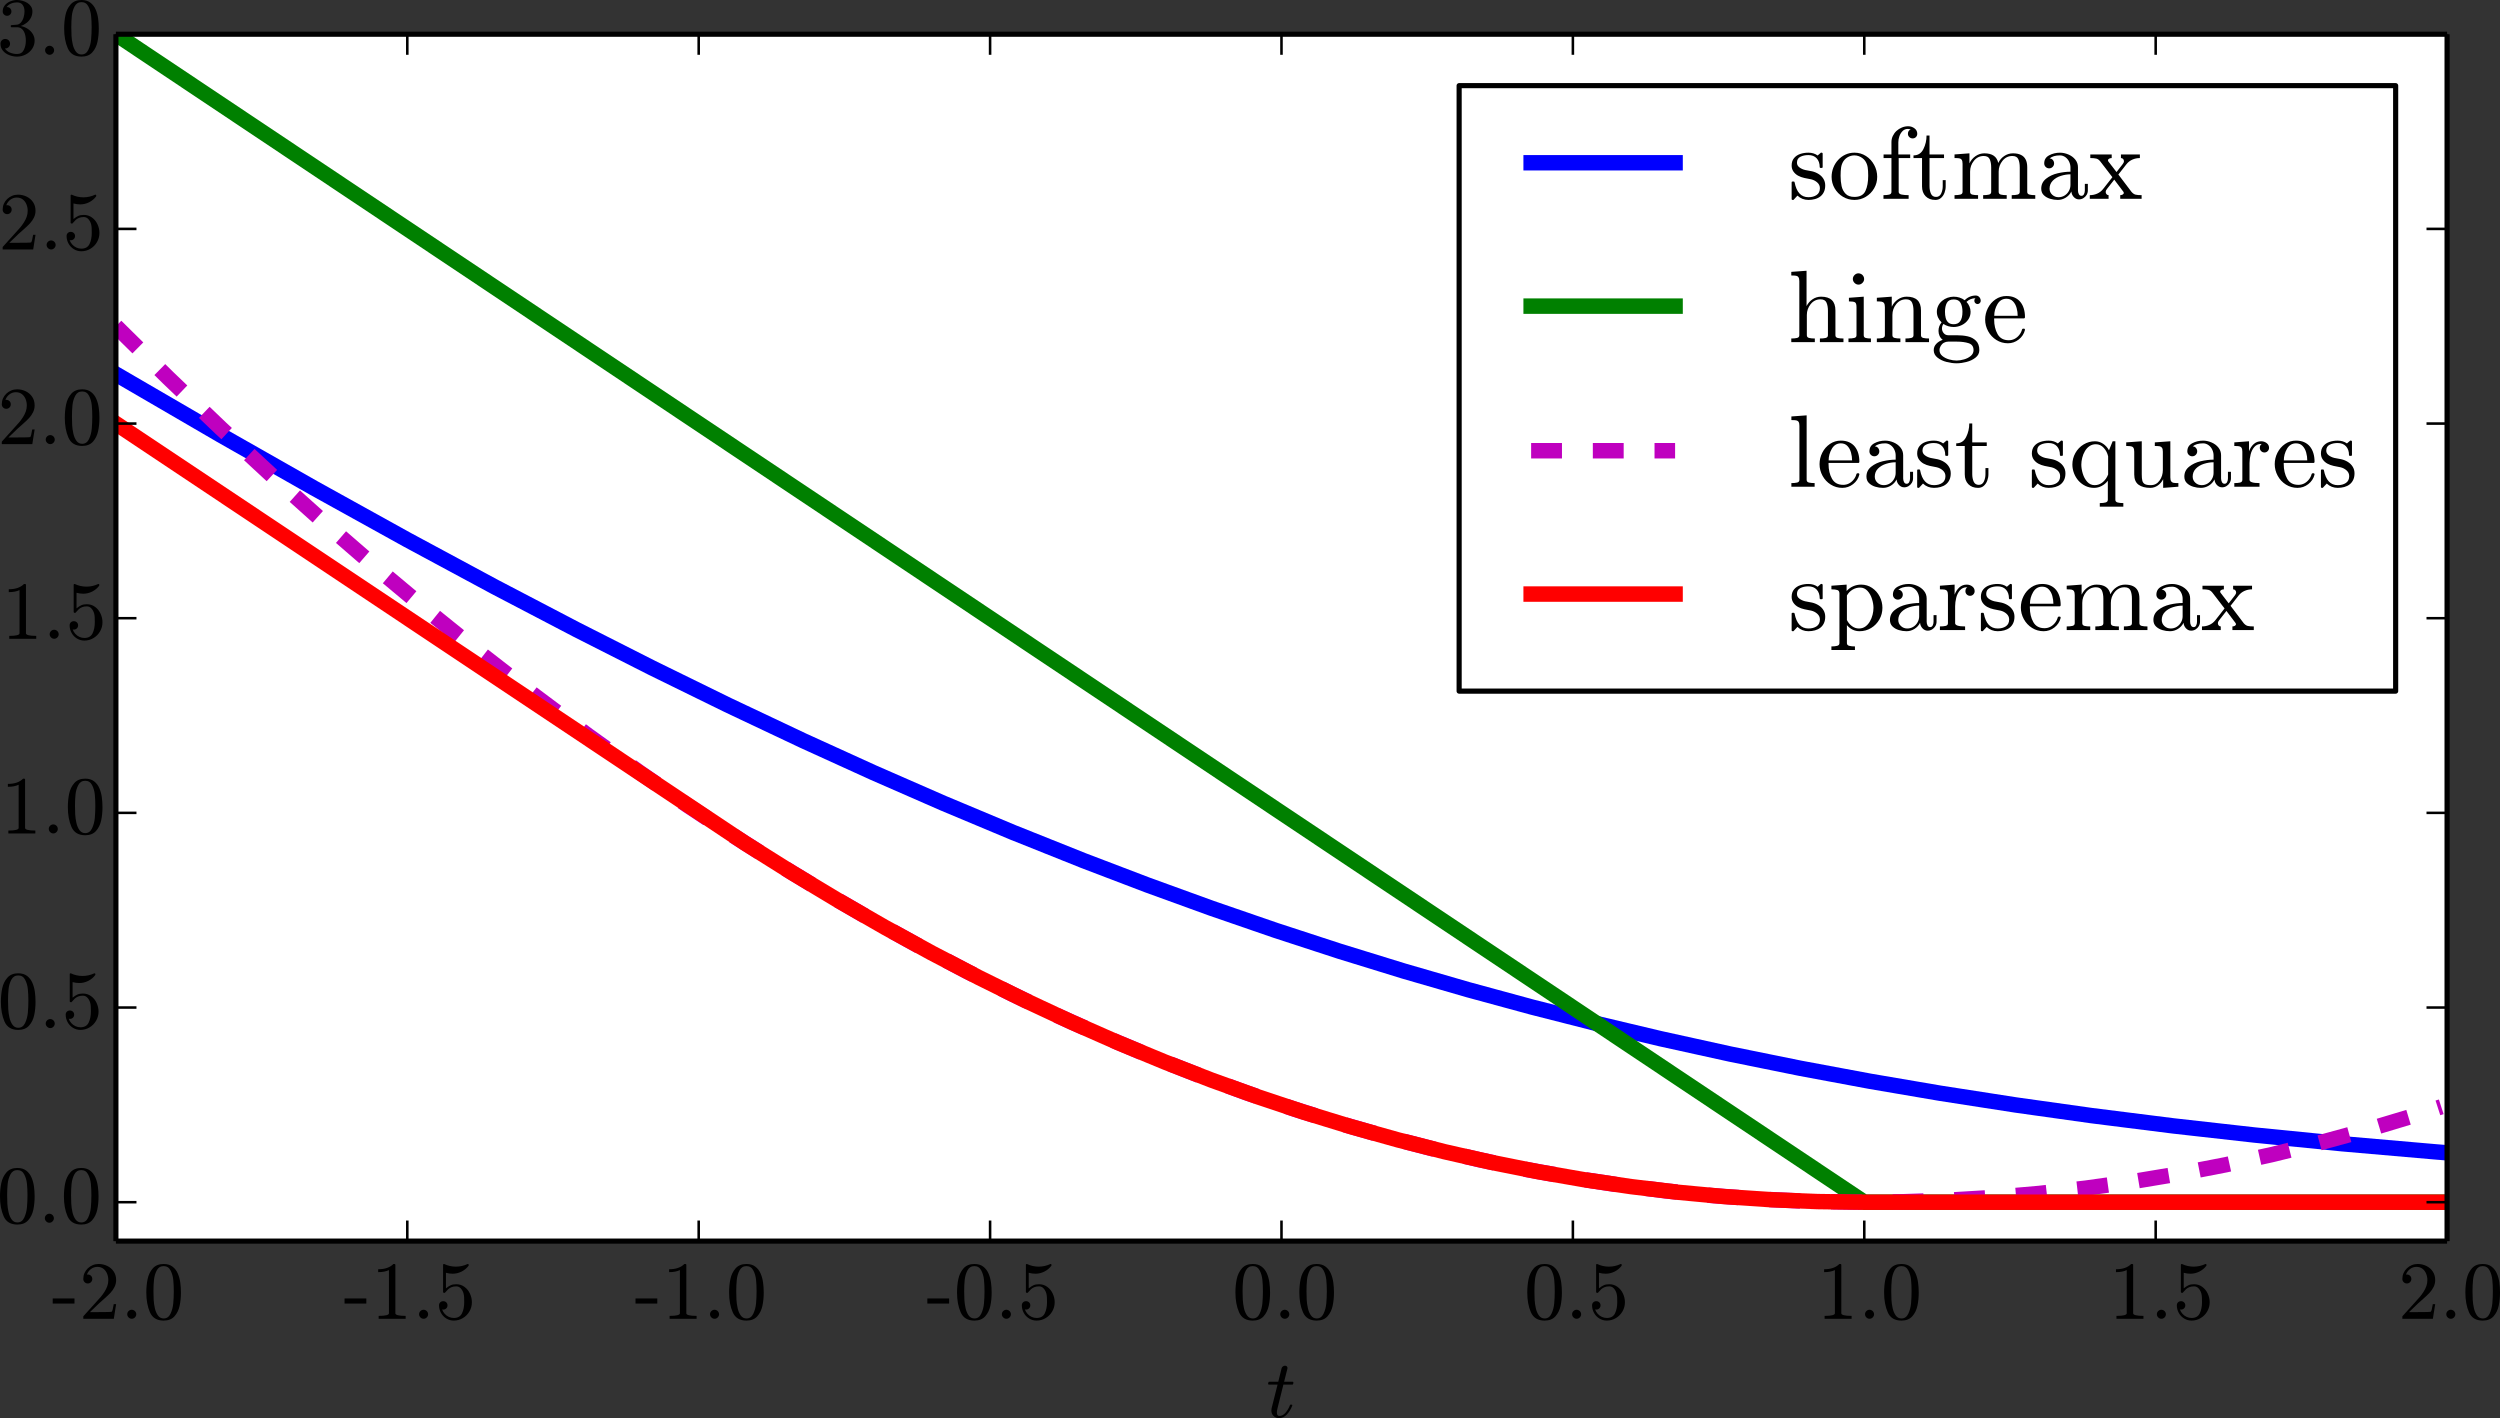 <?xml version="1.0" encoding="UTF-8" standalone="no"?>
<!-- Created with matplotlib (http://matplotlib.org/) -->

<svg
   xmlns:dc="http://purl.org/dc/elements/1.1/"
   xmlns:cc="http://creativecommons.org/ns#"
   xmlns:rdf="http://www.w3.org/1999/02/22-rdf-syntax-ns#"
   xmlns:svg="http://www.w3.org/2000/svg"
   xmlns="http://www.w3.org/2000/svg"
   xmlns:xlink="http://www.w3.org/1999/xlink"
   xmlns:sodipodi="http://sodipodi.sourceforge.net/DTD/sodipodi-0.dtd"
   xmlns:inkscape="http://www.inkscape.org/namespaces/inkscape"
   height="344.75"
   version="1.1"
   viewBox="0 0 486.208 275.8"
   width="607.761"
   id="svg2"
   inkscape:version="0.48.4 r9939"
   sodipodi:docname="sparsemax_loss_binary_plot3.svg">
  <rect x="0" y="0" width="486.208" height="275.8" fill="#333333" stroke="none"/>
  <sodipodi:namedview
     pagecolor="#ffffff"
     bordercolor="#666666"
     borderopacity="1"
     objecttolerance="10"
     gridtolerance="10"
     guidetolerance="10"
     inkscape:pageopacity="0"
     inkscape:pageshadow="2"
     inkscape:window-width="1301"
     inkscape:window-height="744"
     id="namedview534"
     showgrid="false"
     fit-margin-top="0"
     fit-margin-left="0"
     fit-margin-right="0"
     fit-margin-bottom="0"
     inkscape:zoom="1.1294369"
     inkscape:cx="314.32201"
     inkscape:cy="176.85296"
     inkscape:window-x="65"
     inkscape:window-y="24"
     inkscape:window-maximized="1"
     inkscape:current-layer="svg2" />
  <defs
     id="defs4"
     style="stroke-linecap:butt;stroke-linejoin:round">
    <style
       type="text/css"
       id="style6">
*{stroke-linecap:butt;stroke-linejoin:round;}
  </style>
  </defs>
  <g
     style="stroke-linecap:butt;stroke-linejoin:round"
     id="axes_1"
     transform="translate(-50.585,-22.682)">
    <g
       style="stroke-linecap:butt;stroke-linejoin:round"
       id="patch_2">
      <path
         inkscape:connector-curvature="0"
         id="path14"
         style="fill:#ffffff;stroke-linecap:butt;stroke-linejoin:round"
         d="m 73.125,264.06 453.375,0 0,-234.72 -453.375,0 z" />
    </g>
    <g
       style="stroke-linecap:butt;stroke-linejoin:round"
       id="line2d_1">
      <path
         inkscape:connector-curvature="0"
         id="path17"
         style="fill:none;stroke:#0000ff;stroke-width:3;stroke-linecap:square;stroke-linejoin:round"
         d="m 73.125,95.446 20.402,11.869 18.135,10.305 18.135,10.044 17.001,9.154 15.869,8.294 14.734,7.466 14.735,7.224 14.735,6.967 13.601,6.19 13.601,5.949 13.601,5.698 13.602,5.439 12.467,4.754 12.468,4.528 12.468,4.299 12.468,4.071 12.468,3.843 12.468,3.615 12.467,3.393 12.468,3.174 12.468,2.961 13.601,2.996 13.601,2.759 13.602,2.534 13.601,2.321 14.735,2.288 14.734,2.068 15.868,1.998 15.869,1.782 17.001,1.689 18.135,1.578 1.134,0.091 0,0"
         clip-path="url(#p8542abe380)" />
    </g>
    <g
       style="stroke-linecap:butt;stroke-linejoin:round"
       id="line2d_2">
      <path
         inkscape:connector-curvature="0"
         id="path20"
         style="fill:none;stroke:#008000;stroke-width:3;stroke-linecap:square;stroke-linejoin:round"
         d="m 73.125,29.34 340.031,227.148 112.211,0 0,0"
         clip-path="url(#p8542abe380)" />
    </g>
    <g
       style="stroke-linecap:butt;stroke-linejoin:round"
       id="line2d_3">
      <path
         inkscape:connector-curvature="0"
         id="path23"
         style="fill:none;stroke:#bf00bf;stroke-width:3;stroke-linecap:butt;stroke-linejoin:round;stroke-dasharray:6, 6;stroke-dashoffset:0"
         d="m 73.125,86.127 10.201,10.068 10.201,9.762 10.201,9.455 10.201,9.149 10.201,8.841 10.201,8.535 10.201,8.229 10.201,7.922 10.2,7.615 10.201,7.308 9.068,6.239 9.067,5.997 9.068,5.755 9.067,5.512 9.068,5.269 9.067,5.028 9.068,4.785 9.067,4.543 9.068,4.301 9.067,4.058 9.068,3.816 9.067,3.574 9.068,3.332 9.067,3.089 9.068,2.847 9.067,2.605 9.068,2.362 9.067,2.12 9.068,1.878 9.067,1.635 9.068,1.393 9.067,1.151 9.068,0.909 9.067,0.666 9.068,0.424 9.067,0.182 9.068,-0.061 9.067,-0.303 9.068,-0.545 9.067,-0.787 9.068,-1.03 9.067,-1.272 9.068,-1.514 9.067,-1.757 9.068,-1.999 9.067,-2.241 9.068,-2.484 9.067,-2.725 5.668,-1.827 0,0"
         clip-path="url(#p8542abe380)" />
    </g>
    <g
       style="stroke-linecap:butt;stroke-linejoin:round"
       id="line2d_4">
      <path
         inkscape:connector-curvature="0"
         id="path26"
         style="fill:none;stroke:#ff0000;stroke-width:3;stroke-linecap:square;stroke-linejoin:round"
         d="m 73.125,105.056 122.411,81.652 9.068,5.694 9.067,5.452 9.068,5.209 9.067,4.967 9.068,4.725 9.067,4.482 9.068,4.24 9.067,3.998 9.068,3.756 9.067,3.513 9.068,3.271 9.067,3.028 9.068,2.787 9.067,2.544 9.068,2.302 9.067,2.059 9.068,1.817 9.067,1.575 9.068,1.333 9.067,1.09 9.068,0.848 9.067,0.606 9.068,0.363 9.067,0.121 112.211,0 0,0"
         clip-path="url(#p8542abe380)" />
    </g>
    <g
       style="stroke-linecap:butt;stroke-linejoin:round"
       id="matplotlib.axis_1">
      <g
         style="stroke-linecap:butt;stroke-linejoin:round"
         id="xtick_1">
        <g
           style="stroke-linecap:butt;stroke-linejoin:round"
           id="line2d_5">
          <defs
             id="defs31">
            <path
               inkscape:connector-curvature="0"
               style="stroke:#000000;stroke-width:0.5;stroke-linecap:butt;stroke-linejoin:round"
               id="m93b0483c22"
               d="M 0,0 0,-4" />
          </defs>
          <g
             style="stroke-linecap:butt;stroke-linejoin:round"
             id="g34">
            <use
               height="293"
               width="585"
               id="use36"
               y="264.06"
               xlink:href="#m93b0483c22"
               x="73.125"
               style="stroke:#000000;stroke-width:0.5;stroke-linecap:butt;stroke-linejoin:round" />
          </g>
        </g>
        <g
           style="stroke-linecap:butt;stroke-linejoin:round"
           id="line2d_6">
          <defs
             id="defs39">
            <path
               inkscape:connector-curvature="0"
               style="stroke:#000000;stroke-width:0.5;stroke-linecap:butt;stroke-linejoin:round"
               id="m741efc42ff"
               d="M 0,0 0,4" />
          </defs>
          <g
             style="stroke-linecap:butt;stroke-linejoin:round"
             id="g42">
            <use
               height="293"
               width="585"
               id="use44"
               y="29.34"
               xlink:href="#m741efc42ff"
               x="73.125"
               style="stroke:#000000;stroke-width:0.5;stroke-linecap:butt;stroke-linejoin:round" />
          </g>
        </g>
        <g
           style="stroke-linecap:butt;stroke-linejoin:round"
           id="text_1">
          <!-- -2.0 -->
          <defs
             id="defs47">
            <path
               style="stroke-linecap:butt;stroke-linejoin:round"
               inkscape:connector-curvature="0"
               id="Cmr10-32"
               d="m 4.984,0 0,2.688 q 0,0.25 0.188,0.531 L 20.703,20.406 q 3.516,3.813 5.703,6.391 2.203,2.594 4.344,5.969 2.156,3.375 3.406,6.859 1.25,3.484 1.25,7.391 0,4.109 -1.516,7.844 -1.516,3.734 -4.516,5.984 -3,2.25 -7.25,2.25 -4.344,0 -7.812,-2.625 -3.469,-2.609 -4.891,-6.75 0.391,0.094 1.078,0.094 2.25,0 3.828,-1.516 1.594,-1.516 1.594,-3.906 0,-2.297 -1.594,-3.891 Q 12.75,42.922 10.5,42.922 q -2.344,0 -3.938,1.625 -1.578,1.641 -1.578,3.844 0,3.766 1.406,7.047 1.422,3.297 4.078,5.859 2.672,2.578 6.016,3.938 3.344,1.375 7.094,1.375 5.719,0 10.641,-2.422 4.937,-2.422 7.812,-6.844 2.891,-4.406 2.891,-10.328 0,-4.344 -1.906,-8.25 -1.906,-3.906 -4.891,-7.109 -2.969,-3.187 -7.609,-7.25 Q 25.875,20.359 24.422,19 L 13.094,8.109 l 9.609,0 q 7.078,0 11.844,0.109 4.766,0.125 5.047,0.375 Q 40.766,9.859 42,17.828 l 2.922,0 L 42.094,0 z" />
            <path
               style="stroke-linecap:butt;stroke-linejoin:round"
               inkscape:connector-curvature="0"
               id="Cmr10-30"
               d="m 25,-2.203 q -12.25,0 -16.672,10.078 -4.422,10.094 -4.422,24.016 0,8.688 1.578,16.344 Q 7.078,55.906 11.781,61.25 16.5,66.609 25,66.609 q 6.594,0 10.781,-3.234 4.203,-3.219 6.406,-8.328 2.203,-5.094 3,-10.938 Q 46,38.281 46,31.891 46,23.297 44.406,15.797 42.828,8.297 38.188,3.047 33.547,-2.203 25,-2.203 m 0,2.594 q 5.562,0 8.297,5.703 2.734,5.719 3.375,12.656 0.641,6.938 0.641,14.75 0,7.516 -0.641,13.859 -0.641,6.359 -3.359,11.5 -2.703,5.156 -8.312,5.156 -5.656,0 -8.391,-5.188 -2.734,-5.172 -3.375,-11.5 -0.641,-6.312 -0.641,-13.828 0,-5.562 0.266,-10.5 0.281,-4.938 1.453,-10.188 1.172,-5.25 3.781,-8.844 Q 20.703,0.391 25,0.391" />
            <path
               style="stroke-linecap:butt;stroke-linejoin:round"
               inkscape:connector-curvature="0"
               id="Cmr10-2d"
               d="m 1.125,18.5 0,6.203 26.469,0 0,-6.203 z" />
            <path
               style="stroke-linecap:butt;stroke-linejoin:round"
               inkscape:connector-curvature="0"
               id="Cmr10-2e"
               d="m 8.406,5.516 q 0,2.25 1.656,3.859 1.656,1.609 3.859,1.609 1.359,0 2.672,-0.734 1.328,-0.734 2.062,-2.047 0.734,-1.312 0.734,-2.688 0,-2.188 -1.625,-3.859 Q 16.156,0 13.922,0 11.719,0 10.062,1.656 8.406,3.328 8.406,5.516" />
          </defs>
          <g
             style="stroke-linecap:butt;stroke-linejoin:round"
             id="g53"
             transform="matrix(0.16,0,0,-0.16,60.656,279.163)">
            <use
               height="293"
               width="585"
               y="0"
               x="0"
               style="stroke-linecap:butt;stroke-linejoin:round"
               id="use55"
               xlink:href="#Cmr10-2d" />
            <use
               height="293"
               width="585"
               y="0"
               style="stroke-linecap:butt;stroke-linejoin:round"
               id="use57"
               xlink:href="#Cmr10-32"
               x="33.301" />
            <use
               height="293"
               width="585"
               y="0"
               style="stroke-linecap:butt;stroke-linejoin:round"
               id="use59"
               xlink:href="#Cmr10-2e"
               x="83.301" />
            <use
               height="293"
               width="585"
               y="0"
               style="stroke-linecap:butt;stroke-linejoin:round"
               id="use61"
               xlink:href="#Cmr10-30"
               x="110.986" />
          </g>
        </g>
      </g>
      <g
         style="stroke-linecap:butt;stroke-linejoin:round"
         id="xtick_2">
        <g
           style="stroke-linecap:butt;stroke-linejoin:round"
           id="line2d_7">
          <g
             style="stroke-linecap:butt;stroke-linejoin:round"
             id="g65">
            <use
               height="293"
               width="585"
               id="use67"
               y="264.06"
               xlink:href="#m93b0483c22"
               x="129.797"
               style="stroke:#000000;stroke-width:0.5;stroke-linecap:butt;stroke-linejoin:round" />
          </g>
        </g>
        <g
           style="stroke-linecap:butt;stroke-linejoin:round"
           id="line2d_8">
          <g
             style="stroke-linecap:butt;stroke-linejoin:round"
             id="g70">
            <use
               height="293"
               width="585"
               id="use72"
               y="29.34"
               xlink:href="#m741efc42ff"
               x="129.797"
               style="stroke:#000000;stroke-width:0.5;stroke-linecap:butt;stroke-linejoin:round" />
          </g>
        </g>
        <g
           style="stroke-linecap:butt;stroke-linejoin:round"
           id="text_2">
          <!-- -1.5 -->
          <defs
             id="defs75">
            <path
               style="stroke-linecap:butt;stroke-linejoin:round"
               inkscape:connector-curvature="0"
               id="Cmr10-31"
               d="m 9.281,0 0,3.516 q 12.5,0 12.5,3.172 l 0,52.5 q -5.172,-2.5 -13.094,-2.5 l 0,3.516 q 12.266,0 18.516,6.406 l 1.406,0 q 0.344,0 0.656,-0.281 0.328,-0.266 0.328,-0.609 l 0,-59.031 q 0,-3.172 12.5,-3.172 L 42.094,0 z" />
            <path
               style="stroke-linecap:butt;stroke-linejoin:round"
               inkscape:connector-curvature="0"
               id="Cmr10-35"
               d="m 8.688,11.375 q 1.031,-2.922 3.156,-5.328 2.125,-2.391 5.031,-3.734 2.906,-1.328 6.031,-1.328 7.219,0 9.953,5.609 2.734,5.609 2.734,13.625 0,3.469 -0.125,5.828 -0.109,2.375 -0.656,4.562 -0.922,3.516 -3.25,6.156 -2.312,2.641 -5.688,2.641 -3.359,0 -5.781,-1.031 -2.422,-1.016 -3.938,-2.391 -1.5,-1.359 -2.672,-2.875 Q 12.312,31.594 12.016,31.5 l -1.125,0 q -0.25,0 -0.625,0.312 -0.359,0.312 -0.359,0.609 l 0,33.406 q 0,0.234 0.313,0.5 0.328,0.281 0.672,0.281 l 0.297,0 q 6.734,-3.234 14.297,-3.234 7.422,0 14.312,3.234 l 0.297,0 q 0.344,0 0.625,-0.25 0.297,-0.25 0.297,-0.531 l 0,-0.938 q 0,-0.484 -0.188,-0.484 -3.422,-4.547 -8.578,-7.094 -5.156,-2.531 -10.672,-2.531 -4,0 -8.203,1.125 l 0,-18.891 q 3.328,2.688 5.938,3.828 Q 21.922,42 25.984,42 q 5.516,0 9.875,-3.188 4.375,-3.172 6.719,-8.281 2.344,-5.094 2.344,-10.406 0,-6.016 -2.953,-11.141 -2.953,-5.125 -8.031,-8.156 -5.078,-3.031 -11.031,-3.031 -4.937,0 -9.062,2.531 Q 9.719,2.875 7.344,7.172 4.984,11.469 4.984,16.312 q 0,2.25 1.453,3.656 1.469,1.422 3.672,1.422 2.203,0 3.688,-1.453 1.484,-1.438 1.484,-3.625 0,-2.156 -1.484,-3.641 -1.484,-1.484 -3.688,-1.484 -0.344,0 -0.781,0.062 -0.438,0.078 -0.641,0.125" />
          </defs>
          <g
             style="stroke-linecap:butt;stroke-linejoin:round"
             id="g79"
             transform="matrix(0.16,0,0,-0.16,117.414,279.163)">
            <use
               height="293"
               width="585"
               y="0"
               x="0"
               style="stroke-linecap:butt;stroke-linejoin:round"
               id="use81"
               xlink:href="#Cmr10-2d" />
            <use
               height="293"
               width="585"
               y="0"
               style="stroke-linecap:butt;stroke-linejoin:round"
               id="use83"
               xlink:href="#Cmr10-31"
               x="33.301" />
            <use
               height="293"
               width="585"
               y="0"
               style="stroke-linecap:butt;stroke-linejoin:round"
               id="use85"
               xlink:href="#Cmr10-2e"
               x="83.301" />
            <use
               height="293"
               width="585"
               y="0"
               style="stroke-linecap:butt;stroke-linejoin:round"
               id="use87"
               xlink:href="#Cmr10-35"
               x="110.986" />
          </g>
        </g>
      </g>
      <g
         style="stroke-linecap:butt;stroke-linejoin:round"
         id="xtick_3">
        <g
           style="stroke-linecap:butt;stroke-linejoin:round"
           id="line2d_9">
          <g
             style="stroke-linecap:butt;stroke-linejoin:round"
             id="g91">
            <use
               height="293"
               width="585"
               id="use93"
               y="264.06"
               xlink:href="#m93b0483c22"
               x="186.469"
               style="stroke:#000000;stroke-width:0.5;stroke-linecap:butt;stroke-linejoin:round" />
          </g>
        </g>
        <g
           style="stroke-linecap:butt;stroke-linejoin:round"
           id="line2d_10">
          <g
             style="stroke-linecap:butt;stroke-linejoin:round"
             id="g96">
            <use
               height="293"
               width="585"
               id="use98"
               y="29.34"
               xlink:href="#m741efc42ff"
               x="186.469"
               style="stroke:#000000;stroke-width:0.5;stroke-linecap:butt;stroke-linejoin:round" />
          </g>
        </g>
        <g
           style="stroke-linecap:butt;stroke-linejoin:round"
           id="text_3">
          <!-- -1.0 -->
          <g
             style="stroke-linecap:butt;stroke-linejoin:round"
             id="g101"
             transform="matrix(0.16,0,0,-0.16,174,279.163)">
            <use
               height="293"
               width="585"
               y="0"
               x="0"
               style="stroke-linecap:butt;stroke-linejoin:round"
               id="use103"
               xlink:href="#Cmr10-2d" />
            <use
               height="293"
               width="585"
               y="0"
               style="stroke-linecap:butt;stroke-linejoin:round"
               id="use105"
               xlink:href="#Cmr10-31"
               x="33.301" />
            <use
               height="293"
               width="585"
               y="0"
               style="stroke-linecap:butt;stroke-linejoin:round"
               id="use107"
               xlink:href="#Cmr10-2e"
               x="83.301" />
            <use
               height="293"
               width="585"
               y="0"
               style="stroke-linecap:butt;stroke-linejoin:round"
               id="use109"
               xlink:href="#Cmr10-30"
               x="110.986" />
          </g>
        </g>
      </g>
      <g
         style="stroke-linecap:butt;stroke-linejoin:round"
         id="xtick_4">
        <g
           style="stroke-linecap:butt;stroke-linejoin:round"
           id="line2d_11">
          <g
             style="stroke-linecap:butt;stroke-linejoin:round"
             id="g113">
            <use
               height="293"
               width="585"
               id="use115"
               y="264.06"
               xlink:href="#m93b0483c22"
               x="243.141"
               style="stroke:#000000;stroke-width:0.5;stroke-linecap:butt;stroke-linejoin:round" />
          </g>
        </g>
        <g
           style="stroke-linecap:butt;stroke-linejoin:round"
           id="line2d_12">
          <g
             style="stroke-linecap:butt;stroke-linejoin:round"
             id="g118">
            <use
               height="293"
               width="585"
               id="use120"
               y="29.34"
               xlink:href="#m741efc42ff"
               x="243.141"
               style="stroke:#000000;stroke-width:0.5;stroke-linecap:butt;stroke-linejoin:round" />
          </g>
        </g>
        <g
           style="stroke-linecap:butt;stroke-linejoin:round"
           id="text_4">
          <!-- -0.5 -->
          <g
             style="stroke-linecap:butt;stroke-linejoin:round"
             id="g123"
             transform="matrix(0.16,0,0,-0.16,230.758,279.163)">
            <use
               height="293"
               width="585"
               y="0"
               x="0"
               style="stroke-linecap:butt;stroke-linejoin:round"
               id="use125"
               xlink:href="#Cmr10-2d" />
            <use
               height="293"
               width="585"
               y="0"
               style="stroke-linecap:butt;stroke-linejoin:round"
               id="use127"
               xlink:href="#Cmr10-30"
               x="33.301" />
            <use
               height="293"
               width="585"
               y="0"
               style="stroke-linecap:butt;stroke-linejoin:round"
               id="use129"
               xlink:href="#Cmr10-2e"
               x="83.301" />
            <use
               height="293"
               width="585"
               y="0"
               style="stroke-linecap:butt;stroke-linejoin:round"
               id="use131"
               xlink:href="#Cmr10-35"
               x="110.986" />
          </g>
        </g>
      </g>
      <g
         style="stroke-linecap:butt;stroke-linejoin:round"
         id="xtick_5">
        <g
           style="stroke-linecap:butt;stroke-linejoin:round"
           id="line2d_13">
          <g
             style="stroke-linecap:butt;stroke-linejoin:round"
             id="g135">
            <use
               height="293"
               width="585"
               id="use137"
               y="264.06"
               xlink:href="#m93b0483c22"
               x="299.812"
               style="stroke:#000000;stroke-width:0.5;stroke-linecap:butt;stroke-linejoin:round" />
          </g>
        </g>
        <g
           style="stroke-linecap:butt;stroke-linejoin:round"
           id="line2d_14">
          <g
             style="stroke-linecap:butt;stroke-linejoin:round"
             id="g140">
            <use
               height="293"
               width="585"
               id="use142"
               y="29.34"
               xlink:href="#m741efc42ff"
               x="299.812"
               style="stroke:#000000;stroke-width:0.5;stroke-linecap:butt;stroke-linejoin:round" />
          </g>
        </g>
        <g
           style="stroke-linecap:butt;stroke-linejoin:round"
           id="text_5">
          <!-- 0.0 -->
          <g
             style="stroke-linecap:butt;stroke-linejoin:round"
             id="g145"
             transform="matrix(0.16,0,0,-0.16,290.23,279.163)">
            <use
               height="293"
               width="585"
               y="0"
               x="0"
               style="stroke-linecap:butt;stroke-linejoin:round"
               id="use147"
               xlink:href="#Cmr10-30" />
            <use
               height="293"
               width="585"
               y="0"
               style="stroke-linecap:butt;stroke-linejoin:round"
               id="use149"
               xlink:href="#Cmr10-2e"
               x="50" />
            <use
               height="293"
               width="585"
               y="0"
               style="stroke-linecap:butt;stroke-linejoin:round"
               id="use151"
               xlink:href="#Cmr10-30"
               x="77.686" />
          </g>
        </g>
      </g>
      <g
         style="stroke-linecap:butt;stroke-linejoin:round"
         id="xtick_6">
        <g
           style="stroke-linecap:butt;stroke-linejoin:round"
           id="line2d_15">
          <g
             style="stroke-linecap:butt;stroke-linejoin:round"
             id="g155">
            <use
               height="293"
               width="585"
               id="use157"
               y="264.06"
               xlink:href="#m93b0483c22"
               x="356.484"
               style="stroke:#000000;stroke-width:0.5;stroke-linecap:butt;stroke-linejoin:round" />
          </g>
        </g>
        <g
           style="stroke-linecap:butt;stroke-linejoin:round"
           id="line2d_16">
          <g
             style="stroke-linecap:butt;stroke-linejoin:round"
             id="g160">
            <use
               height="293"
               width="585"
               id="use162"
               y="29.34"
               xlink:href="#m741efc42ff"
               x="356.484"
               style="stroke:#000000;stroke-width:0.5;stroke-linecap:butt;stroke-linejoin:round" />
          </g>
        </g>
        <g
           style="stroke-linecap:butt;stroke-linejoin:round"
           id="text_6">
          <!-- 0.5 -->
          <g
             style="stroke-linecap:butt;stroke-linejoin:round"
             id="g165"
             transform="matrix(0.16,0,0,-0.16,346.988,279.163)">
            <use
               height="293"
               width="585"
               y="0"
               x="0"
               style="stroke-linecap:butt;stroke-linejoin:round"
               id="use167"
               xlink:href="#Cmr10-30" />
            <use
               height="293"
               width="585"
               y="0"
               style="stroke-linecap:butt;stroke-linejoin:round"
               id="use169"
               xlink:href="#Cmr10-2e"
               x="50" />
            <use
               height="293"
               width="585"
               y="0"
               style="stroke-linecap:butt;stroke-linejoin:round"
               id="use171"
               xlink:href="#Cmr10-35"
               x="77.686" />
          </g>
        </g>
      </g>
      <g
         style="stroke-linecap:butt;stroke-linejoin:round"
         id="xtick_7">
        <g
           style="stroke-linecap:butt;stroke-linejoin:round"
           id="line2d_17">
          <g
             style="stroke-linecap:butt;stroke-linejoin:round"
             id="g175">
            <use
               height="293"
               width="585"
               id="use177"
               y="264.06"
               xlink:href="#m93b0483c22"
               x="413.156"
               style="stroke:#000000;stroke-width:0.5;stroke-linecap:butt;stroke-linejoin:round" />
          </g>
        </g>
        <g
           style="stroke-linecap:butt;stroke-linejoin:round"
           id="line2d_18">
          <g
             style="stroke-linecap:butt;stroke-linejoin:round"
             id="g180">
            <use
               height="293"
               width="585"
               id="use182"
               y="29.34"
               xlink:href="#m741efc42ff"
               x="413.156"
               style="stroke:#000000;stroke-width:0.5;stroke-linecap:butt;stroke-linejoin:round" />
          </g>
        </g>
        <g
           style="stroke-linecap:butt;stroke-linejoin:round"
           id="text_7">
          <!-- 1.0 -->
          <g
             style="stroke-linecap:butt;stroke-linejoin:round"
             id="g185"
             transform="matrix(0.16,0,0,-0.16,403.956,279.163)">
            <use
               height="293"
               width="585"
               y="0"
               x="0"
               style="stroke-linecap:butt;stroke-linejoin:round"
               id="use187"
               xlink:href="#Cmr10-31" />
            <use
               height="293"
               width="585"
               y="0"
               style="stroke-linecap:butt;stroke-linejoin:round"
               id="use189"
               xlink:href="#Cmr10-2e"
               x="50" />
            <use
               height="293"
               width="585"
               y="0"
               style="stroke-linecap:butt;stroke-linejoin:round"
               id="use191"
               xlink:href="#Cmr10-30"
               x="77.686" />
          </g>
        </g>
      </g>
      <g
         style="stroke-linecap:butt;stroke-linejoin:round"
         id="xtick_8">
        <g
           style="stroke-linecap:butt;stroke-linejoin:round"
           id="line2d_19">
          <g
             style="stroke-linecap:butt;stroke-linejoin:round"
             id="g195">
            <use
               height="293"
               width="585"
               id="use197"
               y="264.06"
               xlink:href="#m93b0483c22"
               x="469.828"
               style="stroke:#000000;stroke-width:0.5;stroke-linecap:butt;stroke-linejoin:round" />
          </g>
        </g>
        <g
           style="stroke-linecap:butt;stroke-linejoin:round"
           id="line2d_20">
          <g
             style="stroke-linecap:butt;stroke-linejoin:round"
             id="g200">
            <use
               height="293"
               width="585"
               id="use202"
               y="29.34"
               xlink:href="#m741efc42ff"
               x="469.828"
               style="stroke:#000000;stroke-width:0.5;stroke-linecap:butt;stroke-linejoin:round" />
          </g>
        </g>
        <g
           style="stroke-linecap:butt;stroke-linejoin:round"
           id="text_8">
          <!-- 1.5 -->
          <g
             style="stroke-linecap:butt;stroke-linejoin:round"
             id="g205"
             transform="matrix(0.16,0,0,-0.16,460.714,279.163)">
            <use
               height="293"
               width="585"
               y="0"
               x="0"
               style="stroke-linecap:butt;stroke-linejoin:round"
               id="use207"
               xlink:href="#Cmr10-31" />
            <use
               height="293"
               width="585"
               y="0"
               style="stroke-linecap:butt;stroke-linejoin:round"
               id="use209"
               xlink:href="#Cmr10-2e"
               x="50" />
            <use
               height="293"
               width="585"
               y="0"
               style="stroke-linecap:butt;stroke-linejoin:round"
               id="use211"
               xlink:href="#Cmr10-35"
               x="77.686" />
          </g>
        </g>
      </g>
      <g
         style="stroke-linecap:butt;stroke-linejoin:round"
         id="xtick_9">
        <g
           style="stroke-linecap:butt;stroke-linejoin:round"
           id="line2d_21">
          <g
             style="stroke-linecap:butt;stroke-linejoin:round"
             id="g215">
            <use
               height="293"
               width="585"
               id="use217"
               y="264.06"
               xlink:href="#m93b0483c22"
               x="526.5"
               style="stroke:#000000;stroke-width:0.5;stroke-linecap:butt;stroke-linejoin:round" />
          </g>
        </g>
        <g
           style="stroke-linecap:butt;stroke-linejoin:round"
           id="line2d_22">
          <g
             style="stroke-linecap:butt;stroke-linejoin:round"
             id="g220">
            <use
               height="293"
               width="585"
               id="use222"
               y="29.34"
               xlink:href="#m741efc42ff"
               x="526.5"
               style="stroke:#000000;stroke-width:0.5;stroke-linecap:butt;stroke-linejoin:round" />
          </g>
        </g>
        <g
           style="stroke-linecap:butt;stroke-linejoin:round"
           id="text_9">
          <!-- 2.0 -->
          <g
             style="stroke-linecap:butt;stroke-linejoin:round"
             id="g225"
             transform="matrix(0.16,0,0,-0.16,517.004,279.163)">
            <use
               height="293"
               width="585"
               y="0"
               x="0"
               style="stroke-linecap:butt;stroke-linejoin:round"
               id="use227"
               xlink:href="#Cmr10-32" />
            <use
               height="293"
               width="585"
               y="0"
               style="stroke-linecap:butt;stroke-linejoin:round"
               id="use229"
               xlink:href="#Cmr10-2e"
               x="50" />
            <use
               height="293"
               width="585"
               y="0"
               style="stroke-linecap:butt;stroke-linejoin:round"
               id="use231"
               xlink:href="#Cmr10-30"
               x="77.686" />
          </g>
        </g>
      </g>
      <g
         style="stroke-linecap:butt;stroke-linejoin:round"
         id="text_10">
        <!-- $t$ -->
        <defs
           id="defs234">
          <path
             style="stroke-linecap:butt;stroke-linejoin:round"
             inkscape:connector-curvature="0"
             id="Cmmi10-74"
             d="m 6.203,8.109 q 0,1.469 0.297,2.781 l 7.219,28.703 -10.5,0 q -1.016,0 -1.016,1.328 0.391,2.188 1.312,2.188 l 11.078,0 4.016,16.312 q 0.391,1.328 1.562,2.25 1.172,0.922 2.625,0.922 1.281,0 2.125,-0.766 0.859,-0.75 0.859,-2.016 0,-0.297 -0.031,-0.469 -0.016,-0.156 -0.062,-0.359 l -4,-15.875 10.297,0 q 1.031,0 1.031,-1.312 -0.062,-0.25 -0.203,-0.844 -0.141,-0.578 -0.391,-0.969 -0.25,-0.391 -0.734,-0.391 l -10.891,0 -7.172,-28.906 q -0.734,-2.828 -0.734,-4.875 0,-4.297 2.938,-4.297 4.391,0 7.781,4.125 3.391,4.125 5.203,9.062 0.391,0.578 0.781,0.578 l 1.219,0 q 0.391,0 0.625,-0.266 0.25,-0.266 0.25,-0.609 0,-0.203 -0.094,-0.297 Q 29.391,8.062 25.188,3.469 21,-1.125 15.578,-1.125 11.625,-1.125 8.906,1.453 6.203,4.047 6.203,8.109" />
        </defs>
        <g
           style="stroke-linecap:butt;stroke-linejoin:round"
           id="g237"
           transform="matrix(0.16,0,0,-0.16,296.853,298.368)">
          <use
             height="293"
             width="585"
             y="0"
             x="0"
             style="stroke-linecap:butt;stroke-linejoin:round"
             id="use239"
             xlink:href="#Cmmi10-74"
             transform="translate(0,0.406)" />
        </g>
      </g>
    </g>
    <g
       style="stroke-linecap:butt;stroke-linejoin:round"
       id="matplotlib.axis_2">
      <g
         style="stroke-linecap:butt;stroke-linejoin:round"
         id="ytick_1">
        <g
           style="stroke-linecap:butt;stroke-linejoin:round"
           id="line2d_23">
          <defs
             id="defs244">
            <path
               inkscape:connector-curvature="0"
               style="stroke:#000000;stroke-width:0.5;stroke-linecap:butt;stroke-linejoin:round"
               id="m728421d6d4"
               d="M 0,0 4,0" />
          </defs>
          <g
             style="stroke-linecap:butt;stroke-linejoin:round"
             id="g247">
            <use
               height="293"
               width="585"
               id="use249"
               y="256.488"
               xlink:href="#m728421d6d4"
               x="73.125"
               style="stroke:#000000;stroke-width:0.5;stroke-linecap:butt;stroke-linejoin:round" />
          </g>
        </g>
        <g
           style="stroke-linecap:butt;stroke-linejoin:round"
           id="line2d_24">
          <defs
             id="defs252">
            <path
               inkscape:connector-curvature="0"
               style="stroke:#000000;stroke-width:0.5;stroke-linecap:butt;stroke-linejoin:round"
               id="mcb0005524f"
               d="M 0,0 -4,0" />
          </defs>
          <g
             style="stroke-linecap:butt;stroke-linejoin:round"
             id="g255">
            <use
               height="293"
               width="585"
               id="use257"
               y="256.488"
               xlink:href="#mcb0005524f"
               x="526.5"
               style="stroke:#000000;stroke-width:0.5;stroke-linecap:butt;stroke-linejoin:round" />
          </g>
        </g>
        <g
           style="stroke-linecap:butt;stroke-linejoin:round"
           id="text_11">
          <!-- 0.0 -->
          <g
             style="stroke-linecap:butt;stroke-linejoin:round"
             id="g260"
             transform="matrix(0.16,0,0,-0.16,49.96,260.488)">
            <use
               height="293"
               width="585"
               y="0"
               x="0"
               style="stroke-linecap:butt;stroke-linejoin:round"
               id="use262"
               xlink:href="#Cmr10-30" />
            <use
               height="293"
               width="585"
               y="0"
               style="stroke-linecap:butt;stroke-linejoin:round"
               id="use264"
               xlink:href="#Cmr10-2e"
               x="50" />
            <use
               height="293"
               width="585"
               y="0"
               style="stroke-linecap:butt;stroke-linejoin:round"
               id="use266"
               xlink:href="#Cmr10-30"
               x="77.686" />
          </g>
        </g>
      </g>
      <g
         style="stroke-linecap:butt;stroke-linejoin:round"
         id="ytick_2">
        <g
           style="stroke-linecap:butt;stroke-linejoin:round"
           id="line2d_25">
          <g
             style="stroke-linecap:butt;stroke-linejoin:round"
             id="g270">
            <use
               height="293"
               width="585"
               id="use272"
               y="218.63"
               xlink:href="#m728421d6d4"
               x="73.125"
               style="stroke:#000000;stroke-width:0.5;stroke-linecap:butt;stroke-linejoin:round" />
          </g>
        </g>
        <g
           style="stroke-linecap:butt;stroke-linejoin:round"
           id="line2d_26">
          <g
             style="stroke-linecap:butt;stroke-linejoin:round"
             id="g275">
            <use
               height="293"
               width="585"
               id="use277"
               y="218.63"
               xlink:href="#mcb0005524f"
               x="526.5"
               style="stroke:#000000;stroke-width:0.5;stroke-linecap:butt;stroke-linejoin:round" />
          </g>
        </g>
        <g
           style="stroke-linecap:butt;stroke-linejoin:round"
           id="text_12">
          <!-- 0.5 -->
          <g
             style="stroke-linecap:butt;stroke-linejoin:round"
             id="g280"
             transform="matrix(0.16,0,0,-0.16,50.133,222.63)">
            <use
               height="293"
               width="585"
               y="0"
               x="0"
               style="stroke-linecap:butt;stroke-linejoin:round"
               id="use282"
               xlink:href="#Cmr10-30" />
            <use
               height="293"
               width="585"
               y="0"
               style="stroke-linecap:butt;stroke-linejoin:round"
               id="use284"
               xlink:href="#Cmr10-2e"
               x="50" />
            <use
               height="293"
               width="585"
               y="0"
               style="stroke-linecap:butt;stroke-linejoin:round"
               id="use286"
               xlink:href="#Cmr10-35"
               x="77.686" />
          </g>
        </g>
      </g>
      <g
         style="stroke-linecap:butt;stroke-linejoin:round"
         id="ytick_3">
        <g
           style="stroke-linecap:butt;stroke-linejoin:round"
           id="line2d_27">
          <g
             style="stroke-linecap:butt;stroke-linejoin:round"
             id="g290">
            <use
               height="293"
               width="585"
               id="use292"
               y="180.772"
               xlink:href="#m728421d6d4"
               x="73.125"
               style="stroke:#000000;stroke-width:0.5;stroke-linecap:butt;stroke-linejoin:round" />
          </g>
        </g>
        <g
           style="stroke-linecap:butt;stroke-linejoin:round"
           id="line2d_28">
          <g
             style="stroke-linecap:butt;stroke-linejoin:round"
             id="g295">
            <use
               height="293"
               width="585"
               id="use297"
               y="180.772"
               xlink:href="#mcb0005524f"
               x="526.5"
               style="stroke:#000000;stroke-width:0.5;stroke-linecap:butt;stroke-linejoin:round" />
          </g>
        </g>
        <g
           style="stroke-linecap:butt;stroke-linejoin:round"
           id="text_13">
          <!-- 1.0 -->
          <g
             style="stroke-linecap:butt;stroke-linejoin:round"
             id="g300"
             transform="matrix(0.16,0,0,-0.16,50.725,184.772)">
            <use
               height="293"
               width="585"
               y="0"
               x="0"
               style="stroke-linecap:butt;stroke-linejoin:round"
               id="use302"
               xlink:href="#Cmr10-31" />
            <use
               height="293"
               width="585"
               y="0"
               style="stroke-linecap:butt;stroke-linejoin:round"
               id="use304"
               xlink:href="#Cmr10-2e"
               x="50" />
            <use
               height="293"
               width="585"
               y="0"
               style="stroke-linecap:butt;stroke-linejoin:round"
               id="use306"
               xlink:href="#Cmr10-30"
               x="77.686" />
          </g>
        </g>
      </g>
      <g
         style="stroke-linecap:butt;stroke-linejoin:round"
         id="ytick_4">
        <g
           style="stroke-linecap:butt;stroke-linejoin:round"
           id="line2d_29">
          <g
             style="stroke-linecap:butt;stroke-linejoin:round"
             id="g310">
            <use
               height="293"
               width="585"
               id="use312"
               y="142.914"
               xlink:href="#m728421d6d4"
               x="73.125"
               style="stroke:#000000;stroke-width:0.5;stroke-linecap:butt;stroke-linejoin:round" />
          </g>
        </g>
        <g
           style="stroke-linecap:butt;stroke-linejoin:round"
           id="line2d_30">
          <g
             style="stroke-linecap:butt;stroke-linejoin:round"
             id="g315">
            <use
               height="293"
               width="585"
               id="use317"
               y="142.914"
               xlink:href="#mcb0005524f"
               x="526.5"
               style="stroke:#000000;stroke-width:0.5;stroke-linecap:butt;stroke-linejoin:round" />
          </g>
        </g>
        <g
           style="stroke-linecap:butt;stroke-linejoin:round"
           id="text_14">
          <!-- 1.5 -->
          <g
             style="stroke-linecap:butt;stroke-linejoin:round"
             id="g320"
             transform="matrix(0.16,0,0,-0.16,50.898,146.914)">
            <use
               height="293"
               width="585"
               y="0"
               x="0"
               style="stroke-linecap:butt;stroke-linejoin:round"
               id="use322"
               xlink:href="#Cmr10-31" />
            <use
               height="293"
               width="585"
               y="0"
               style="stroke-linecap:butt;stroke-linejoin:round"
               id="use324"
               xlink:href="#Cmr10-2e"
               x="50" />
            <use
               height="293"
               width="585"
               y="0"
               style="stroke-linecap:butt;stroke-linejoin:round"
               id="use326"
               xlink:href="#Cmr10-35"
               x="77.686" />
          </g>
        </g>
      </g>
      <g
         style="stroke-linecap:butt;stroke-linejoin:round"
         id="ytick_5">
        <g
           style="stroke-linecap:butt;stroke-linejoin:round"
           id="line2d_31">
          <g
             style="stroke-linecap:butt;stroke-linejoin:round"
             id="g330">
            <use
               height="293"
               width="585"
               id="use332"
               y="105.056"
               xlink:href="#m728421d6d4"
               x="73.125"
               style="stroke:#000000;stroke-width:0.5;stroke-linecap:butt;stroke-linejoin:round" />
          </g>
        </g>
        <g
           style="stroke-linecap:butt;stroke-linejoin:round"
           id="line2d_32">
          <g
             style="stroke-linecap:butt;stroke-linejoin:round"
             id="g335">
            <use
               height="293"
               width="585"
               id="use337"
               y="105.056"
               xlink:href="#mcb0005524f"
               x="526.5"
               style="stroke:#000000;stroke-width:0.5;stroke-linecap:butt;stroke-linejoin:round" />
          </g>
        </g>
        <g
           style="stroke-linecap:butt;stroke-linejoin:round"
           id="text_15">
          <!-- 2.0 -->
          <g
             style="stroke-linecap:butt;stroke-linejoin:round"
             id="g340"
             transform="matrix(0.16,0,0,-0.16,50.133,109.056)">
            <use
               height="293"
               width="585"
               y="0"
               x="0"
               style="stroke-linecap:butt;stroke-linejoin:round"
               id="use342"
               xlink:href="#Cmr10-32" />
            <use
               height="293"
               width="585"
               y="0"
               style="stroke-linecap:butt;stroke-linejoin:round"
               id="use344"
               xlink:href="#Cmr10-2e"
               x="50" />
            <use
               height="293"
               width="585"
               y="0"
               style="stroke-linecap:butt;stroke-linejoin:round"
               id="use346"
               xlink:href="#Cmr10-30"
               x="77.686" />
          </g>
        </g>
      </g>
      <g
         style="stroke-linecap:butt;stroke-linejoin:round"
         id="ytick_6">
        <g
           style="stroke-linecap:butt;stroke-linejoin:round"
           id="line2d_33">
          <g
             style="stroke-linecap:butt;stroke-linejoin:round"
             id="g350">
            <use
               height="293"
               width="585"
               id="use352"
               y="67.198"
               xlink:href="#m728421d6d4"
               x="73.125"
               style="stroke:#000000;stroke-width:0.5;stroke-linecap:butt;stroke-linejoin:round" />
          </g>
        </g>
        <g
           style="stroke-linecap:butt;stroke-linejoin:round"
           id="line2d_34">
          <g
             style="stroke-linecap:butt;stroke-linejoin:round"
             id="g355">
            <use
               height="293"
               width="585"
               id="use357"
               y="67.198"
               xlink:href="#mcb0005524f"
               x="526.5"
               style="stroke:#000000;stroke-width:0.5;stroke-linecap:butt;stroke-linejoin:round" />
          </g>
        </g>
        <g
           style="stroke-linecap:butt;stroke-linejoin:round"
           id="text_16">
          <!-- 2.5 -->
          <g
             style="stroke-linecap:butt;stroke-linejoin:round"
             id="g360"
             transform="matrix(0.16,0,0,-0.16,50.305,71.198)">
            <use
               height="293"
               width="585"
               y="0"
               x="0"
               style="stroke-linecap:butt;stroke-linejoin:round"
               id="use362"
               xlink:href="#Cmr10-32" />
            <use
               height="293"
               width="585"
               y="0"
               style="stroke-linecap:butt;stroke-linejoin:round"
               id="use364"
               xlink:href="#Cmr10-2e"
               x="50" />
            <use
               height="293"
               width="585"
               y="0"
               style="stroke-linecap:butt;stroke-linejoin:round"
               id="use366"
               xlink:href="#Cmr10-35"
               x="77.686" />
          </g>
        </g>
      </g>
      <g
         style="stroke-linecap:butt;stroke-linejoin:round"
         id="ytick_7">
        <g
           style="stroke-linecap:butt;stroke-linejoin:round"
           id="line2d_35">
          <g
             style="stroke-linecap:butt;stroke-linejoin:round"
             id="g370">
            <use
               height="293"
               width="585"
               id="use372"
               y="29.34"
               xlink:href="#m728421d6d4"
               x="73.125"
               style="stroke:#000000;stroke-width:0.5;stroke-linecap:butt;stroke-linejoin:round" />
          </g>
        </g>
        <g
           style="stroke-linecap:butt;stroke-linejoin:round"
           id="line2d_36">
          <g
             style="stroke-linecap:butt;stroke-linejoin:round"
             id="g375">
            <use
               height="293"
               width="585"
               id="use377"
               y="29.34"
               xlink:href="#mcb0005524f"
               x="526.5"
               style="stroke:#000000;stroke-width:0.5;stroke-linecap:butt;stroke-linejoin:round" />
          </g>
        </g>
        <g
           style="stroke-linecap:butt;stroke-linejoin:round"
           id="text_17">
          <!-- 3.0 -->
          <defs
             id="defs380">
            <path
               style="stroke-linecap:butt;stroke-linejoin:round"
               inkscape:connector-curvature="0"
               id="Cmr10-33"
               d="m 9.516,7.719 q 2.344,-3.422 6.297,-5.078 3.969,-1.656 8.5,-1.656 5.812,0 8.25,4.953 2.453,4.953 2.453,11.25 0,2.828 -0.516,5.656 -0.516,2.844 -1.734,5.281 -1.219,2.438 -3.344,3.906 Q 27.297,33.5 24.219,33.5 l -6.641,0 q -0.875,0 -0.875,0.922 l 0,0.875 q 0,0.781 0.875,0.781 l 5.516,0.453 q 3.516,0 5.828,2.625 2.328,2.641 3.406,6.422 1.078,3.781 1.078,7.203 0,4.781 -2.25,7.859 -2.25,3.078 -6.844,3.078 -3.797,0 -7.266,-1.438 -3.469,-1.437 -5.516,-4.375 0.188,0.047 0.328,0.078 0.156,0.031 0.344,0.031 2.25,0 3.766,-1.562 1.516,-1.562 1.516,-3.766 0,-2.156 -1.516,-3.719 -1.516,-1.563 -3.766,-1.563 -2.188,0 -3.75,1.563 -1.562,1.562 -1.562,3.719 0,4.297 2.578,7.469 2.594,3.172 6.672,4.813 4.078,1.641 8.172,1.641 3.031,0 6.391,-0.906 3.375,-0.906 6.109,-2.594 2.734,-1.688 4.469,-4.328 1.734,-2.625 1.734,-6 0,-4.203 -1.875,-7.766 -1.875,-3.562 -5.156,-6.156 -3.266,-2.578 -7.172,-3.844 4.344,-0.828 8.25,-3.281 3.906,-2.438 6.266,-6.25 2.375,-3.797 2.375,-8.203 0,-5.516 -3.031,-9.984 -3.016,-4.469 -7.953,-6.984 -4.938,-2.516 -10.406,-2.516 -4.688,0 -9.406,1.797 -4.703,1.781 -7.703,5.344 -3,3.562 -3,8.547 0,2.484 1.656,4.141 1.656,1.656 4.156,1.656 1.609,0 2.953,-0.75 1.344,-0.75 2.094,-2.125 0.766,-1.359 0.766,-2.922 0,-2.453 -1.719,-4.109 -1.703,-1.656 -4.094,-1.656 z" />
          </defs>
          <g
             style="stroke-linecap:butt;stroke-linejoin:round"
             id="g383"
             transform="matrix(0.16,0,0,-0.16,50.008,33.34)">
            <use
               height="293"
               width="585"
               y="0"
               x="0"
               style="stroke-linecap:butt;stroke-linejoin:round"
               id="use385"
               xlink:href="#Cmr10-33" />
            <use
               height="293"
               width="585"
               y="0"
               style="stroke-linecap:butt;stroke-linejoin:round"
               id="use387"
               xlink:href="#Cmr10-2e"
               x="50" />
            <use
               height="293"
               width="585"
               y="0"
               style="stroke-linecap:butt;stroke-linejoin:round"
               id="use389"
               xlink:href="#Cmr10-30"
               x="77.686" />
          </g>
        </g>
      </g>
    </g>
    <g
       style="stroke-linecap:butt;stroke-linejoin:round"
       id="patch_3">
      <path
         inkscape:connector-curvature="0"
         id="path392"
         style="fill:none;stroke:#000000;stroke-linecap:butt;stroke-linejoin:round"
         d="m 73.125,29.34 453.375,0" />
    </g>
    <g
       style="stroke-linecap:butt;stroke-linejoin:round"
       id="patch_4">
      <path
         inkscape:connector-curvature="0"
         id="path395"
         style="fill:none;stroke:#000000;stroke-linecap:butt;stroke-linejoin:round"
         d="m 526.5,264.06 0,-234.72" />
    </g>
    <g
       style="stroke-linecap:butt;stroke-linejoin:round"
       id="patch_5">
      <path
         inkscape:connector-curvature="0"
         id="path398"
         style="fill:none;stroke:#000000;stroke-linecap:butt;stroke-linejoin:round"
         d="m 73.125,264.06 453.375,0" />
    </g>
    <g
       style="stroke-linecap:butt;stroke-linejoin:round"
       id="patch_6">
      <path
         inkscape:connector-curvature="0"
         id="path401"
         style="fill:none;stroke:#000000;stroke-linecap:butt;stroke-linejoin:round"
         d="m 73.125,264.06 0,-234.72" />
    </g>
    <g
       style="stroke-linecap:butt;stroke-linejoin:round"
       id="legend_1">
      <g
         style="stroke-linecap:butt;stroke-linejoin:round"
         id="patch_7">
        <path
           inkscape:connector-curvature="0"
           id="path405"
           style="fill:#ffffff;stroke:#000000;stroke-linecap:butt;stroke-linejoin:round"
           d="m 334.363,157.096 182.137,0 0,-117.756 -182.137,0 0,117.756 z" />
      </g>
      <g
         style="stroke-linecap:butt;stroke-linejoin:round"
         id="line2d_37">
        <path
           inkscape:connector-curvature="0"
           id="path408"
           style="fill:none;stroke:#0000ff;stroke-width:3;stroke-linecap:square;stroke-linejoin:round"
           d="m 348.363,54.34 28,0" />
      </g>
      <g
         style="stroke-linecap:butt;stroke-linejoin:round"
         id="line2d_38" />
      <g
         style="stroke-linecap:butt;stroke-linejoin:round"
         id="text_18">
        <!-- softmax -->
        <defs
           id="defs412">
          <path
             style="stroke-linecap:butt;stroke-linejoin:round"
             inkscape:connector-curvature="0"
             id="Cmr10-6d"
             d="m 2.984,0 0,3.516 q 3.406,0 5.609,0.531 2.203,0.547 2.203,2.641 l 0,27.297 q 0,2.688 -0.813,3.875 -0.797,1.203 -2.312,1.469 -1.516,0.266 -4.688,0.266 l 0,3.516 14.5,1.078 0,-9.766 q 2,4.297 5.922,7.031 3.938,2.734 8.578,2.734 11.516,0 13.531,-9.375 2,4.203 5.844,6.781 3.859,2.594 8.453,2.594 4.547,0 7.641,-1.469 3.109,-1.453 4.672,-4.469 1.562,-3 1.562,-7.531 l 0,-24.031 q 0,-2.094 2.219,-2.641 Q 78.125,3.516 81.5,3.516 L 81.5,0 58.594,0 l 0,3.516 q 3.422,0 5.609,0.531 2.203,0.547 2.203,2.641 l 0,23.734 q 0,5.031 -1.422,8.109 -1.406,3.078 -5.797,3.078 -5.766,0 -9.531,-4.641 -3.75,-4.641 -3.75,-10.547 l 0,-19.734 q 0,-2.094 2.188,-2.641 2.203,-0.531 5.625,-0.531 l 0,-3.516 -22.906,0 0,3.516 q 3.422,0 5.609,0.531 2.203,0.547 2.203,2.641 l 0,23.734 q 0,4.875 -1.422,8.031 -1.406,3.156 -5.812,3.156 -5.797,0 -9.547,-4.641 -3.734,-4.641 -3.734,-10.547 l 0,-19.734 q 0,-2.094 2.203,-2.641 2.203,-0.531 5.562,-0.531 L 25.875,0 z" />
          <path
             style="stroke-linecap:butt;stroke-linejoin:round"
             inkscape:connector-curvature="0"
             id="Cmr10-6f"
             d="m 25,-1.125 q -6,0 -11.141,3.047 -5.125,3.062 -8.109,8.188 -2.969,5.125 -2.969,11.188 0,4.578 1.641,8.828 1.641,4.25 4.688,7.594 3.047,3.344 7.094,5.219 4.062,1.891 8.797,1.891 6.156,0 11.203,-3.25 5.062,-3.25 7.984,-8.703 2.938,-5.438 2.938,-11.578 0,-6.016 -2.984,-11.172 Q 41.156,4.984 36.047,1.922 30.953,-1.125 25,-1.125 m 0,2.938 q 8.016,0 10.688,5.797 2.688,5.813 2.688,14.797 0,5.031 -0.531,8.328 -0.531,3.297 -2.344,5.984 -1.125,1.656 -2.859,2.906 -1.734,1.25 -3.672,1.906 -1.922,0.656 -3.969,0.656 -3.125,0 -5.938,-1.422 -2.797,-1.406 -4.656,-4.047 -1.859,-2.828 -2.375,-6.234 -0.5,-3.391 -0.5,-8.078 0,-5.609 0.969,-10.078 Q 13.484,7.859 16.438,4.828 19.391,1.812 25,1.812" />
          <path
             style="stroke-linecap:butt;stroke-linejoin:round"
             inkscape:connector-curvature="0"
             id="Cmr10-78"
             d="m 1.219,0 0,3.516 q 3.812,0 7.172,1.484 3.375,1.5 5.719,4.422 L 23.188,21 11.375,36.375 q -1.75,2.203 -3.828,2.703 -2.078,0.516 -5.844,0.516 l 0,3.516 20.812,0 0,-3.516 q -1.328,0 -2.484,-0.594 -1.141,-0.578 -1.141,-1.688 0,-0.391 0.297,-0.938 l 8.016,-10.391 6,7.703 q 1.219,1.469 1.219,2.938 0,1.219 -0.812,2.094 -0.797,0.875 -2.109,0.875 l 0,3.516 18.406,0 0,-3.516 q -3.859,0 -7.25,-1.484 -3.391,-1.484 -5.734,-4.422 L 29,23.578 41.797,6.688 Q 43.703,4.5 45.75,4 47.797,3.516 51.609,3.516 l 0,-3.516 -20.797,0 0,3.516 q 1.219,0 2.344,0.578 1.125,0.594 1.125,1.719 0,0.438 -0.297,0.875 L 25,18.609 17.828,9.422 Q 16.703,8.156 16.703,6.5 q 0,-1.219 0.828,-2.109 0.828,-0.875 1.953,-0.875 L 19.484,0 z" />
          <path
             style="stroke-linecap:butt;stroke-linejoin:round"
             inkscape:connector-curvature="0"
             id="Cmr10-66"
             d="m 3.219,0 0,3.516 q 3.375,0 5.562,0.531 2.203,0.547 2.203,2.641 l 0,32.906 -7.656,0 0,3.516 7.656,0 0,11.969 q 0,3.219 1.344,6.031 1.344,2.812 3.609,4.906 2.281,2.094 5.234,3.297 2.953,1.203 6.125,1.203 3.375,0 6.078,-2.016 2.703,-2 2.703,-5.312 0,-1.906 -1.297,-3.203 -1.281,-1.297 -3.187,-1.297 -1.906,0 -3.25,1.297 Q 27,61.281 27,63.188 q 0,3.125 2.688,4.203 -1.609,0.531 -2.875,0.531 -2.938,0 -5.016,-2.078 -2.062,-2.078 -3.094,-5.063 -1.031,-2.969 -1.031,-5.891 l 0,-11.781 11.531,0 0,-3.516 -11.188,0 0,-32.906 q 0,-2.047 2.922,-2.609 2.938,-0.562 6.75,-0.562 L 27.688,0 z" />
          <path
             style="stroke-linecap:butt;stroke-linejoin:round"
             inkscape:connector-curvature="0"
             id="Cmr10-74"
             d="m 10.203,12.016 0,27.578 -8.297,0 0,2.594 q 6.547,0 9.609,6.094 3.078,6.109 3.078,13.25 l 2.891,0 0,-18.422 14.109,0 0,-3.516 -14.109,0 0,-27.391 q 0,-4.141 1.391,-7.266 1.391,-3.125 5,-3.125 3.422,0 4.938,3.297 1.516,3.297 1.516,7.094 l 0,5.906 2.875,0 0,-6.094 q 0,-3.125 -1.156,-6.187 Q 30.906,2.781 28.656,0.828 26.422,-1.125 23.188,-1.125 q -6,0 -9.5,3.594 -3.484,3.594 -3.484,9.547" />
          <path
             style="stroke-linecap:butt;stroke-linejoin:round"
             inkscape:connector-curvature="0"
             id="Cmr10-73"
             d="m 3.328,-0.297 0,16.312 q 0,0.781 0.875,0.781 l 1.219,0 Q 6,16.797 6.203,16.016 8.984,1.516 19.672,1.516 q 4.75,0 7.938,2.141 3.203,2.156 3.203,6.641 0,3.234 -2.5,5.5 -2.484,2.266 -5.906,3.094 l -6.687,1.328 q -3.359,0.734 -6.125,2.234 -2.75,1.516 -4.516,4.031 -1.75,2.516 -1.75,5.844 0,4.391 2.312,7.188 2.312,2.812 6.016,4.062 3.719,1.25 8.016,1.25 5.141,0 8.938,-2.734 L 31.5,44.578 q 0,0.25 0.484,0.25 l 0.734,0 q 0.297,0 0.531,-0.281 Q 33.5,44.281 33.5,44 l 0,-13.094 q 0,-0.922 -0.781,-0.922 l -1.219,0 q -0.891,0 -0.891,0.922 0,5.234 -2.906,8.406 -2.891,3.172 -8.125,3.172 -4.484,0 -7.781,-1.672 Q 8.5,39.156 8.5,35.109 q 0,-2.781 2.359,-4.562 2.375,-1.781 5.547,-2.562 l 6.781,-1.281 q 3.422,-0.781 6.375,-2.641 2.953,-1.844 4.688,-4.688 1.734,-2.828 1.734,-6.391 0,-3.609 -1.25,-6.281 Q 33.5,4.047 31.266,2.281 29.047,0.531 26.016,-0.297 23,-1.125 19.672,-1.125 q -6.25,0 -10.688,4.203 L 5.328,-0.875 q 0,-0.25 -0.547,-0.25 l -0.578,0 q -0.875,0 -0.875,0.828" />
          <path
             style="stroke-linecap:butt;stroke-linejoin:round"
             inkscape:connector-curvature="0"
             id="Cmr10-61"
             d="m 4,9.812 q 0,5.953 4.688,9.688 4.688,3.75 11.25,5.281 6.578,1.531 12.484,1.531 l 0,4.109 q 0,2.875 -1.266,5.578 -1.266,2.719 -3.672,4.453 -2.391,1.734 -5.266,1.734 -6.641,0 -10.109,-2.984 1.906,0 3.141,-1.438 1.25,-1.438 1.25,-3.344 0,-2 -1.422,-3.422 -1.406,-1.406 -3.359,-1.406 -2,0 -3.422,1.406 -1.406,1.422 -1.406,3.422 0,5.281 4.781,7.844 4.781,2.562 10.547,2.562 4.047,0 8.141,-1.734 4.109,-1.734 6.719,-4.969 2.625,-3.219 2.625,-7.516 l 0,-22.5 q 0,-1.953 0.828,-3.594 0.828,-1.641 2.578,-1.641 1.672,0 2.469,1.656 0.812,1.672 0.812,3.578 l 0,6.391 2.922,0 0,-6.391 q 0,-2.25 -1.172,-4.281 Q 46.969,1.812 44.984,0.609 43.016,-0.594 40.719,-0.594 q -2.922,0 -5.047,2.266 -2.125,2.281 -2.375,5.406 -1.844,-3.75 -5.469,-5.984 Q 24.219,-1.125 20.125,-1.125 16.312,-1.125 12.625,0 8.938,1.125 6.469,3.531 4,5.953 4,9.812 m 8.109,0 q 0,-3.516 2.578,-5.906 2.594,-2.391 6.109,-2.391 3.234,0 5.859,1.609 2.641,1.609 4.203,4.391 1.562,2.781 1.562,5.859 l 0,10.406 q -4.547,0 -9.312,-1.5 -4.75,-1.484 -7.875,-4.656 -3.125,-3.172 -3.125,-7.812" />
        </defs>
        <g
           style="stroke-linecap:butt;stroke-linejoin:round"
           id="g421"
           transform="matrix(0.2,0,0,-0.2,398.363,61.34)">
          <use
             height="293"
             width="585"
             y="0"
             x="0"
             style="stroke-linecap:butt;stroke-linejoin:round"
             id="use423"
             xlink:href="#Cmr10-73" />
          <use
             height="293"
             width="585"
             y="0"
             style="stroke-linecap:butt;stroke-linejoin:round"
             id="use425"
             xlink:href="#Cmr10-6f"
             x="39.404" />
          <use
             height="293"
             width="585"
             y="0"
             style="stroke-linecap:butt;stroke-linejoin:round"
             id="use427"
             xlink:href="#Cmr10-66"
             x="89.404" />
          <use
             height="293"
             width="585"
             y="0"
             style="stroke-linecap:butt;stroke-linejoin:round"
             id="use429"
             xlink:href="#Cmr10-74"
             x="119.922" />
          <use
             height="293"
             width="585"
             y="0"
             style="stroke-linecap:butt;stroke-linejoin:round"
             id="use431"
             xlink:href="#Cmr10-6d"
             x="158.74" />
          <use
             height="293"
             width="585"
             y="0"
             style="stroke-linecap:butt;stroke-linejoin:round"
             id="use433"
             xlink:href="#Cmr10-61"
             x="242.041" />
          <use
             height="293"
             width="585"
             y="0"
             style="stroke-linecap:butt;stroke-linejoin:round"
             id="use435"
             xlink:href="#Cmr10-78"
             x="292.041" />
        </g>
      </g>
      <g
         style="stroke-linecap:butt;stroke-linejoin:round"
         id="line2d_39">
        <path
           inkscape:connector-curvature="0"
           id="path438"
           style="fill:none;stroke:#008000;stroke-width:3;stroke-linecap:square;stroke-linejoin:round"
           d="m 348.363,82.218 28,0" />
      </g>
      <g
         style="stroke-linecap:butt;stroke-linejoin:round"
         id="line2d_40" />
      <g
         style="stroke-linecap:butt;stroke-linejoin:round"
         id="text_19">
        <!-- hinge -->
        <defs
           id="defs442">
          <path
             style="stroke-linecap:butt;stroke-linejoin:round"
             inkscape:connector-curvature="0"
             id="Cmr10-6e"
             d="m 2.984,0 0,3.516 q 3.406,0 5.609,0.531 2.203,0.547 2.203,2.641 l 0,27.297 q 0,2.688 -0.813,3.875 -0.797,1.203 -2.312,1.469 -1.516,0.266 -4.688,0.266 l 0,3.516 14.5,1.078 0,-9.766 q 2,4.297 5.922,7.031 3.938,2.734 8.578,2.734 6.938,0 10.422,-3.328 3.5,-3.312 3.5,-10.141 l 0,-24.031 q 0,-2.094 2.188,-2.641 2.203,-0.531 5.625,-0.531 l 0,-3.516 -22.906,0 0,3.516 q 3.422,0 5.609,0.531 2.203,0.547 2.203,2.641 l 0,23.734 q 0,4.875 -1.422,8.031 -1.406,3.156 -5.812,3.156 -5.797,0 -9.547,-4.641 -3.734,-4.641 -3.734,-10.547 l 0,-19.734 q 0,-2.094 2.203,-2.641 2.203,-0.531 5.562,-0.531 L 25.875,0 z" />
          <path
             style="stroke-linecap:butt;stroke-linejoin:round"
             inkscape:connector-curvature="0"
             id="Cmr10-67"
             d="m 2.781,-7.812 q 0,3.562 2.578,6.234 Q 7.953,1.078 11.531,2.203 9.516,3.719 8.469,6 7.422,8.297 7.422,10.891 q 0,4.688 2.984,8.297 -4.594,4.5 -4.594,10.312 0,3.125 1.344,5.859 1.344,2.734 3.734,4.734 2.391,2 5.312,3.047 2.938,1.047 6.016,1.047 5.953,0 10.687,-3.469 2.063,2.203 4.859,3.391 2.812,1.203 5.844,1.203 2.141,0 3.5,-1.547 1.375,-1.531 1.375,-3.672 0,-1.219 -0.938,-2.156 -0.922,-0.922 -2.141,-0.922 -1.266,0 -2.203,0.922 -0.922,0.938 -0.922,2.156 0,1.844 1.219,2.578 -5.172,0 -8.875,-3.562 1.797,-1.797 2.891,-4.422 1.109,-2.609 1.109,-5.188 0,-4.25 -2.344,-7.656 -2.344,-3.391 -6.187,-5.266 -3.828,-1.875 -7.875,-1.875 -5.469,0 -10.016,2.969 -1.406,-1.953 -1.406,-4.391 0,-2.641 1.734,-4.625 1.734,-1.969 4.359,-1.969 l 8.203,0 q 5.969,0 10.75,-1.078 4.781,-1.062 8.031,-4.297 3.25,-3.219 3.25,-9.125 0,-4.391 -3.719,-7.297 -3.703,-2.906 -8.859,-4.203 -5.156,-1.297 -9.547,-1.297 -4.438,0 -9.625,1.297 -5.172,1.297 -8.891,4.203 -3.703,2.906 -3.703,7.297 m 5.625,0 q 0,-3.375 2.734,-5.641 2.734,-2.266 6.578,-3.359 3.859,-1.109 7.281,-1.109 3.375,0 7.219,1.109 3.859,1.094 6.562,3.359 2.719,2.266 2.719,5.641 0,5.219 -4.781,6.766 -4.781,1.531 -11.625,1.531 l -8.203,0 q -2.297,0 -4.219,-1.094 Q 10.75,-1.703 9.578,-3.688 8.406,-5.672 8.406,-7.812 M 22.219,17.391 q 8.5,0 8.5,12.109 0,5.219 -1.813,8.609 -1.812,3.391 -6.687,3.391 -4.891,0 -6.703,-3.391 -1.797,-3.391 -1.797,-8.609 0,-3.328 0.687,-6.016 0.688,-2.688 2.531,-4.391 1.859,-1.703 5.281,-1.703" />
          <path
             style="stroke-linecap:butt;stroke-linejoin:round"
             inkscape:connector-curvature="0"
             id="Cmr10-68"
             d="m 2.984,0 0,3.516 q 3.406,0 5.609,0.531 2.203,0.547 2.203,2.641 l 0,52.5 q 0,2.672 -0.813,3.875 -0.797,1.203 -2.312,1.469 -1.516,0.266 -4.688,0.266 l 0,3.516 14.844,1.078 0,-34.375 q 2.094,4.141 5.844,6.656 3.766,2.516 8.312,2.516 6.938,0 10.422,-3.328 3.5,-3.312 3.5,-10.141 l 0,-24.031 q 0,-2.094 2.188,-2.641 2.203,-0.531 5.625,-0.531 l 0,-3.516 -22.906,0 0,3.516 q 3.422,0 5.609,0.531 2.203,0.547 2.203,2.641 l 0,23.734 q 0,4.875 -1.422,8.031 -1.406,3.156 -5.812,3.156 -5.797,0 -9.547,-4.641 -3.734,-4.641 -3.734,-10.547 l 0,-19.734 q 0,-2.094 2.203,-2.641 2.203,-0.531 5.562,-0.531 L 25.875,0 z" />
          <path
             style="stroke-linecap:butt;stroke-linejoin:round"
             inkscape:connector-curvature="0"
             id="Cmr10-69"
             d="m 3.078,0 0,3.516 q 3.422,0 5.609,0.531 2.203,0.547 2.203,2.641 l 0,27.297 q 0,3.859 -1.5,4.734 -1.484,0.875 -5.875,0.875 l 0,3.516 14.406,1.078 0,-37.5 q 0,-2.094 1.906,-2.641 1.906,-0.531 5.078,-0.531 L 24.906,0 z m 4.25,61.375 q 0,2.203 1.656,3.859 1.656,1.656 3.813,1.656 1.406,0 2.719,-0.734 1.328,-0.719 2.062,-2.047 0.734,-1.312 0.734,-2.734 0,-2.141 -1.672,-3.812 -1.656,-1.656 -3.844,-1.656 -2.156,0 -3.813,1.656 -1.656,1.672 -1.656,3.812" />
          <path
             style="stroke-linecap:butt;stroke-linejoin:round"
             inkscape:connector-curvature="0"
             id="Cmr10-65"
             d="m 24.906,-1.125 q -6.109,0 -11.219,3.203 -5.094,3.203 -8,8.547 -2.906,5.344 -2.906,11.297 0,5.859 2.656,11.125 2.672,5.281 7.422,8.531 4.766,3.25 10.625,3.25 4.594,0 7.984,-1.547 3.391,-1.531 5.594,-4.266 2.203,-2.734 3.312,-6.453 1.125,-3.703 1.125,-8.141 0,-1.328 -1.016,-1.328 l -28.953,0 0,-1.078 q 0,-8.297 3.344,-14.25 3.344,-5.953 10.906,-5.953 3.078,0 5.688,1.359 2.609,1.375 4.531,3.812 1.938,2.438 2.625,5.219 0.094,0.344 0.359,0.609 0.281,0.281 0.609,0.281 l 0.891,0 Q 41.5,13.094 41.5,11.812 40.094,6.156 35.406,2.516 30.719,-1.125 24.906,-1.125 m -13.281,26.719 22.797,0 q 0,3.75 -1.047,7.609 -1.047,3.859 -3.5,6.422 -2.438,2.562 -6.391,2.562 -5.656,0 -8.766,-5.297 Q 11.625,31.594 11.625,25.594" />
        </defs>
        <g
           style="stroke-linecap:butt;stroke-linejoin:round"
           id="g449"
           transform="matrix(0.2,0,0,-0.2,398.363,89.218)">
          <use
             height="293"
             width="585"
             y="0"
             x="0"
             style="stroke-linecap:butt;stroke-linejoin:round"
             id="use451"
             xlink:href="#Cmr10-68" />
          <use
             height="293"
             width="585"
             y="0"
             style="stroke-linecap:butt;stroke-linejoin:round"
             id="use453"
             xlink:href="#Cmr10-69"
             x="55.518" />
          <use
             height="293"
             width="585"
             y="0"
             style="stroke-linecap:butt;stroke-linejoin:round"
             id="use455"
             xlink:href="#Cmr10-6e"
             x="83.203" />
          <use
             height="293"
             width="585"
             y="0"
             style="stroke-linecap:butt;stroke-linejoin:round"
             id="use457"
             xlink:href="#Cmr10-67"
             x="138.721" />
          <use
             height="293"
             width="585"
             y="0"
             style="stroke-linecap:butt;stroke-linejoin:round"
             id="use459"
             xlink:href="#Cmr10-65"
             x="188.721" />
        </g>
      </g>
      <g
         style="stroke-linecap:butt;stroke-linejoin:round"
         id="line2d_41">
        <path
           inkscape:connector-curvature="0"
           id="path462"
           style="fill:none;stroke:#bf00bf;stroke-width:3;stroke-linecap:butt;stroke-linejoin:round;stroke-dasharray:6, 6;stroke-dashoffset:0"
           d="m 348.363,110.34 28,0" />
      </g>
      <g
         style="stroke-linecap:butt;stroke-linejoin:round"
         id="line2d_42" />
      <g
         style="stroke-linecap:butt;stroke-linejoin:round"
         id="text_20">
        <!-- least squares -->
        <defs
           id="defs466">
          <path
             style="stroke-linecap:butt;stroke-linejoin:round"
             inkscape:connector-curvature="0"
             d=""
             id="Cmr10-20" />
          <path
             style="stroke-linecap:butt;stroke-linejoin:round"
             inkscape:connector-curvature="0"
             id="Cmr10-75"
             d="m 10.797,11.922 0,22.062 q 0,2.688 -0.813,3.875 -0.797,1.203 -2.312,1.469 -1.516,0.266 -4.688,0.266 l 0,3.516 15.125,1.078 0,-32.266 q 0,-3.906 0.562,-6.094 0.562,-2.172 2.391,-3.25 1.844,-1.062 5.844,-1.062 5.375,0 8.547,4.484 3.172,4.5 3.172,10.219 l 0,17.766 q 0,2.688 -0.828,3.875 -0.828,1.203 -2.328,1.469 -1.484,0.266 -4.656,0.266 l 0,3.516 15.094,1.078 0,-35.109 q 0,-2.625 0.797,-3.828 0.812,-1.203 2.312,-1.469 1.516,-0.266 4.703,-0.266 l 0,-3.516 -14.797,-1.125 0,8.453 Q 37.062,3.562 33.734,1.219 30.422,-1.125 26.422,-1.125 q -7.188,0 -11.406,3.047 -4.219,3.062 -4.219,10" />
          <path
             style="stroke-linecap:butt;stroke-linejoin:round"
             inkscape:connector-curvature="0"
             id="Cmr10-72"
             d="m 2.594,0 0,3.516 Q 6,3.516 8.203,4.047 10.406,4.594 10.406,6.688 l 0,27.297 q 0,2.688 -0.812,3.875 -0.797,1.203 -2.312,1.469 -1.516,0.266 -4.688,0.266 l 0,3.516 14.297,1.078 0,-9.766 q 1.609,4.344 4.594,7.047 2.984,2.719 7.234,2.719 2.969,0 5.312,-1.766 2.344,-1.75 2.344,-4.625 0,-1.812 -1.297,-3.156 -1.281,-1.344 -3.188,-1.344 -1.859,0 -3.188,1.312 -1.312,1.328 -1.312,3.188 0,2.688 1.906,3.812 l -0.578,0 q -4.063,0 -6.625,-2.938 -2.563,-2.922 -3.641,-7.281 -1.062,-4.344 -1.062,-8.297 l 0,-16.406 q 0,-3.172 9.703,-3.172 L 27.094,0 z" />
          <path
             style="stroke-linecap:butt;stroke-linejoin:round"
             inkscape:connector-curvature="0"
             id="Cmr10-71"
             d="m 29.984,-19.391 0,3.469 q 3.422,0 5.609,0.594 2.203,0.578 2.203,2.625 l 0,18.516 Q 35.453,2.688 31.891,0.781 28.328,-1.125 24.422,-1.125 q -4.5,0 -8.359,1.859 Q 12.203,2.594 9.344,5.766 6.5,8.938 4.906,13.109 q -1.578,4.172 -1.578,8.469 0,5.969 2.922,11.203 2.938,5.25 8.031,8.328 5.109,3.078 11.016,3.078 4.25,0 7.859,-2.391 3.609,-2.391 5.766,-6.391 l 3.562,8.781 2.641,0 0,-56.891 q 0,-2.047 2.188,-2.625 2.203,-0.594 5.562,-0.594 l 0,-3.469 z M 25,1.516 q 4.438,0 7.922,2.953 3.5,2.953 5.172,7.453 l 0,17.578 q -1.031,4.781 -4.266,8.297 -3.219,3.516 -7.703,3.516 -3.422,0 -6.109,-1.812 -2.688,-1.797 -4.469,-4.828 -1.781,-3.031 -2.656,-6.547 -0.875,-3.516 -0.875,-6.641 0,-4 1.406,-8.719 Q 14.844,8.062 17.766,4.781 20.703,1.516 25,1.516" />
          <path
             style="stroke-linecap:butt;stroke-linejoin:round"
             inkscape:connector-curvature="0"
             id="Cmr10-6c"
             d="m 3.078,0 0,3.516 q 3.422,0 5.609,0.531 2.203,0.547 2.203,2.641 l 0,52.5 q 0,2.672 -0.812,3.875 -0.797,1.203 -2.312,1.469 -1.516,0.266 -4.688,0.266 l 0,3.516 14.844,1.078 0,-62.703 q 0,-2.094 2.188,-2.641 2.203,-0.531 5.578,-0.531 L 25.688,0 z" />
        </defs>
        <g
           style="stroke-linecap:butt;stroke-linejoin:round"
           id="g473"
           transform="matrix(0.2,0,0,-0.2,398.363,117.34)">
          <use
             height="293"
             width="585"
             y="0"
             x="0"
             style="stroke-linecap:butt;stroke-linejoin:round"
             id="use475"
             xlink:href="#Cmr10-6c" />
          <use
             height="293"
             width="585"
             y="0"
             style="stroke-linecap:butt;stroke-linejoin:round"
             id="use477"
             xlink:href="#Cmr10-65"
             x="27.686" />
          <use
             height="293"
             width="585"
             y="0"
             style="stroke-linecap:butt;stroke-linejoin:round"
             id="use479"
             xlink:href="#Cmr10-61"
             x="72.07" />
          <use
             height="293"
             width="585"
             y="0"
             style="stroke-linecap:butt;stroke-linejoin:round"
             id="use481"
             xlink:href="#Cmr10-73"
             x="122.07" />
          <use
             height="293"
             width="585"
             y="0"
             style="stroke-linecap:butt;stroke-linejoin:round"
             id="use483"
             xlink:href="#Cmr10-74"
             x="161.475" />
          <use
             height="293"
             width="585"
             y="0"
             style="stroke-linecap:butt;stroke-linejoin:round"
             id="use485"
             xlink:href="#Cmr10-20"
             x="200.293" />
          <use
             height="293"
             width="585"
             y="0"
             style="stroke-linecap:butt;stroke-linejoin:round"
             id="use487"
             xlink:href="#Cmr10-73"
             x="233.594" />
          <use
             height="293"
             width="585"
             y="0"
             style="stroke-linecap:butt;stroke-linejoin:round"
             id="use489"
             xlink:href="#Cmr10-71"
             x="272.998" />
          <use
             height="293"
             width="585"
             y="0"
             style="stroke-linecap:butt;stroke-linejoin:round"
             id="use491"
             xlink:href="#Cmr10-75"
             x="325.684" />
          <use
             height="293"
             width="585"
             y="0"
             style="stroke-linecap:butt;stroke-linejoin:round"
             id="use493"
             xlink:href="#Cmr10-61"
             x="381.201" />
          <use
             height="293"
             width="585"
             y="0"
             style="stroke-linecap:butt;stroke-linejoin:round"
             id="use495"
             xlink:href="#Cmr10-72"
             x="431.201" />
          <use
             height="293"
             width="585"
             y="0"
             style="stroke-linecap:butt;stroke-linejoin:round"
             id="use497"
             xlink:href="#Cmr10-65"
             x="470.312" />
          <use
             height="293"
             width="585"
             y="0"
             style="stroke-linecap:butt;stroke-linejoin:round"
             id="use499"
             xlink:href="#Cmr10-73"
             x="514.697" />
        </g>
      </g>
      <g
         style="stroke-linecap:butt;stroke-linejoin:round"
         id="line2d_43">
        <path
           inkscape:connector-curvature="0"
           id="path502"
           style="fill:none;stroke:#ff0000;stroke-width:3;stroke-linecap:square;stroke-linejoin:round"
           d="m 348.363,138.218 28,0" />
      </g>
      <g
         style="stroke-linecap:butt;stroke-linejoin:round"
         id="line2d_44" />
      <g
         style="stroke-linecap:butt;stroke-linejoin:round"
         id="text_21">
        <!-- sparsemax -->
        <defs
           id="defs506">
          <path
             style="stroke-linecap:butt;stroke-linejoin:round"
             inkscape:connector-curvature="0"
             id="Cmr10-70"
             d="m 2.594,-19.391 0,3.469 q 3.406,0 5.609,0.594 2.203,0.578 2.203,2.625 l 0,48.203 q 0,2.734 -1.953,3.406 Q 6.5,39.594 2.594,39.594 l 0,3.516 14.797,1.078 0,-6.203 q 2.734,3.031 6.359,4.609 3.641,1.594 7.75,1.594 5.906,0 10.641,-3.203 4.734,-3.188 7.391,-8.391 2.672,-5.203 2.672,-11.016 0,-6.047 -2.953,-11.281 Q 46.297,5.078 41.188,1.969 36.078,-1.125 29.984,-1.125 q -7.281,0 -12.312,5.906 l 0,-17.484 q 0,-2.047 2.219,-2.625 2.234,-0.594 5.594,-0.594 l 0,-3.469 z M 17.672,9.719 q 1.766,-3.562 4.891,-5.891 3.125,-2.312 6.828,-2.312 3.469,0 6.125,1.844 2.672,1.859 4.469,4.984 1.812,3.125 2.656,6.562 0.859,3.453 0.859,6.672 0,4.016 -1.438,8.672 -1.438,4.656 -4.391,7.859 -2.953,3.203 -7.156,3.203 -4.047,0 -7.453,-2.078 -3.391,-2.078 -5.391,-5.641 z" />
        </defs>
        <g
           style="stroke-linecap:butt;stroke-linejoin:round"
           id="g509"
           transform="matrix(0.2,0,0,-0.2,398.363,145.218)">
          <use
             height="293"
             width="585"
             y="0"
             x="0"
             style="stroke-linecap:butt;stroke-linejoin:round"
             id="use511"
             xlink:href="#Cmr10-73" />
          <use
             height="293"
             width="585"
             y="0"
             style="stroke-linecap:butt;stroke-linejoin:round"
             id="use513"
             xlink:href="#Cmr10-70"
             x="39.404" />
          <use
             height="293"
             width="585"
             y="0"
             style="stroke-linecap:butt;stroke-linejoin:round"
             id="use515"
             xlink:href="#Cmr10-61"
             x="94.922" />
          <use
             height="293"
             width="585"
             y="0"
             style="stroke-linecap:butt;stroke-linejoin:round"
             id="use517"
             xlink:href="#Cmr10-72"
             x="144.922" />
          <use
             height="293"
             width="585"
             y="0"
             style="stroke-linecap:butt;stroke-linejoin:round"
             id="use519"
             xlink:href="#Cmr10-73"
             x="184.033" />
          <use
             height="293"
             width="585"
             y="0"
             style="stroke-linecap:butt;stroke-linejoin:round"
             id="use521"
             xlink:href="#Cmr10-65"
             x="223.438" />
          <use
             height="293"
             width="585"
             y="0"
             style="stroke-linecap:butt;stroke-linejoin:round"
             id="use523"
             xlink:href="#Cmr10-6d"
             x="267.822" />
          <use
             height="293"
             width="585"
             y="0"
             style="stroke-linecap:butt;stroke-linejoin:round"
             id="use525"
             xlink:href="#Cmr10-61"
             x="351.123" />
          <use
             height="293"
             width="585"
             y="0"
             style="stroke-linecap:butt;stroke-linejoin:round"
             id="use527"
             xlink:href="#Cmr10-78"
             x="401.123" />
        </g>
      </g>
    </g>
  </g>
  <defs
     id="defs529">
    <clipPath
       id="p8542abe380">
      <rect
         height="234.72"
         width="453.375"
         x="73.125"
         y="29.34"
         id="rect532"
         style="stroke-linecap:butt;stroke-linejoin:round" />
    </clipPath>
  </defs>
</svg>
